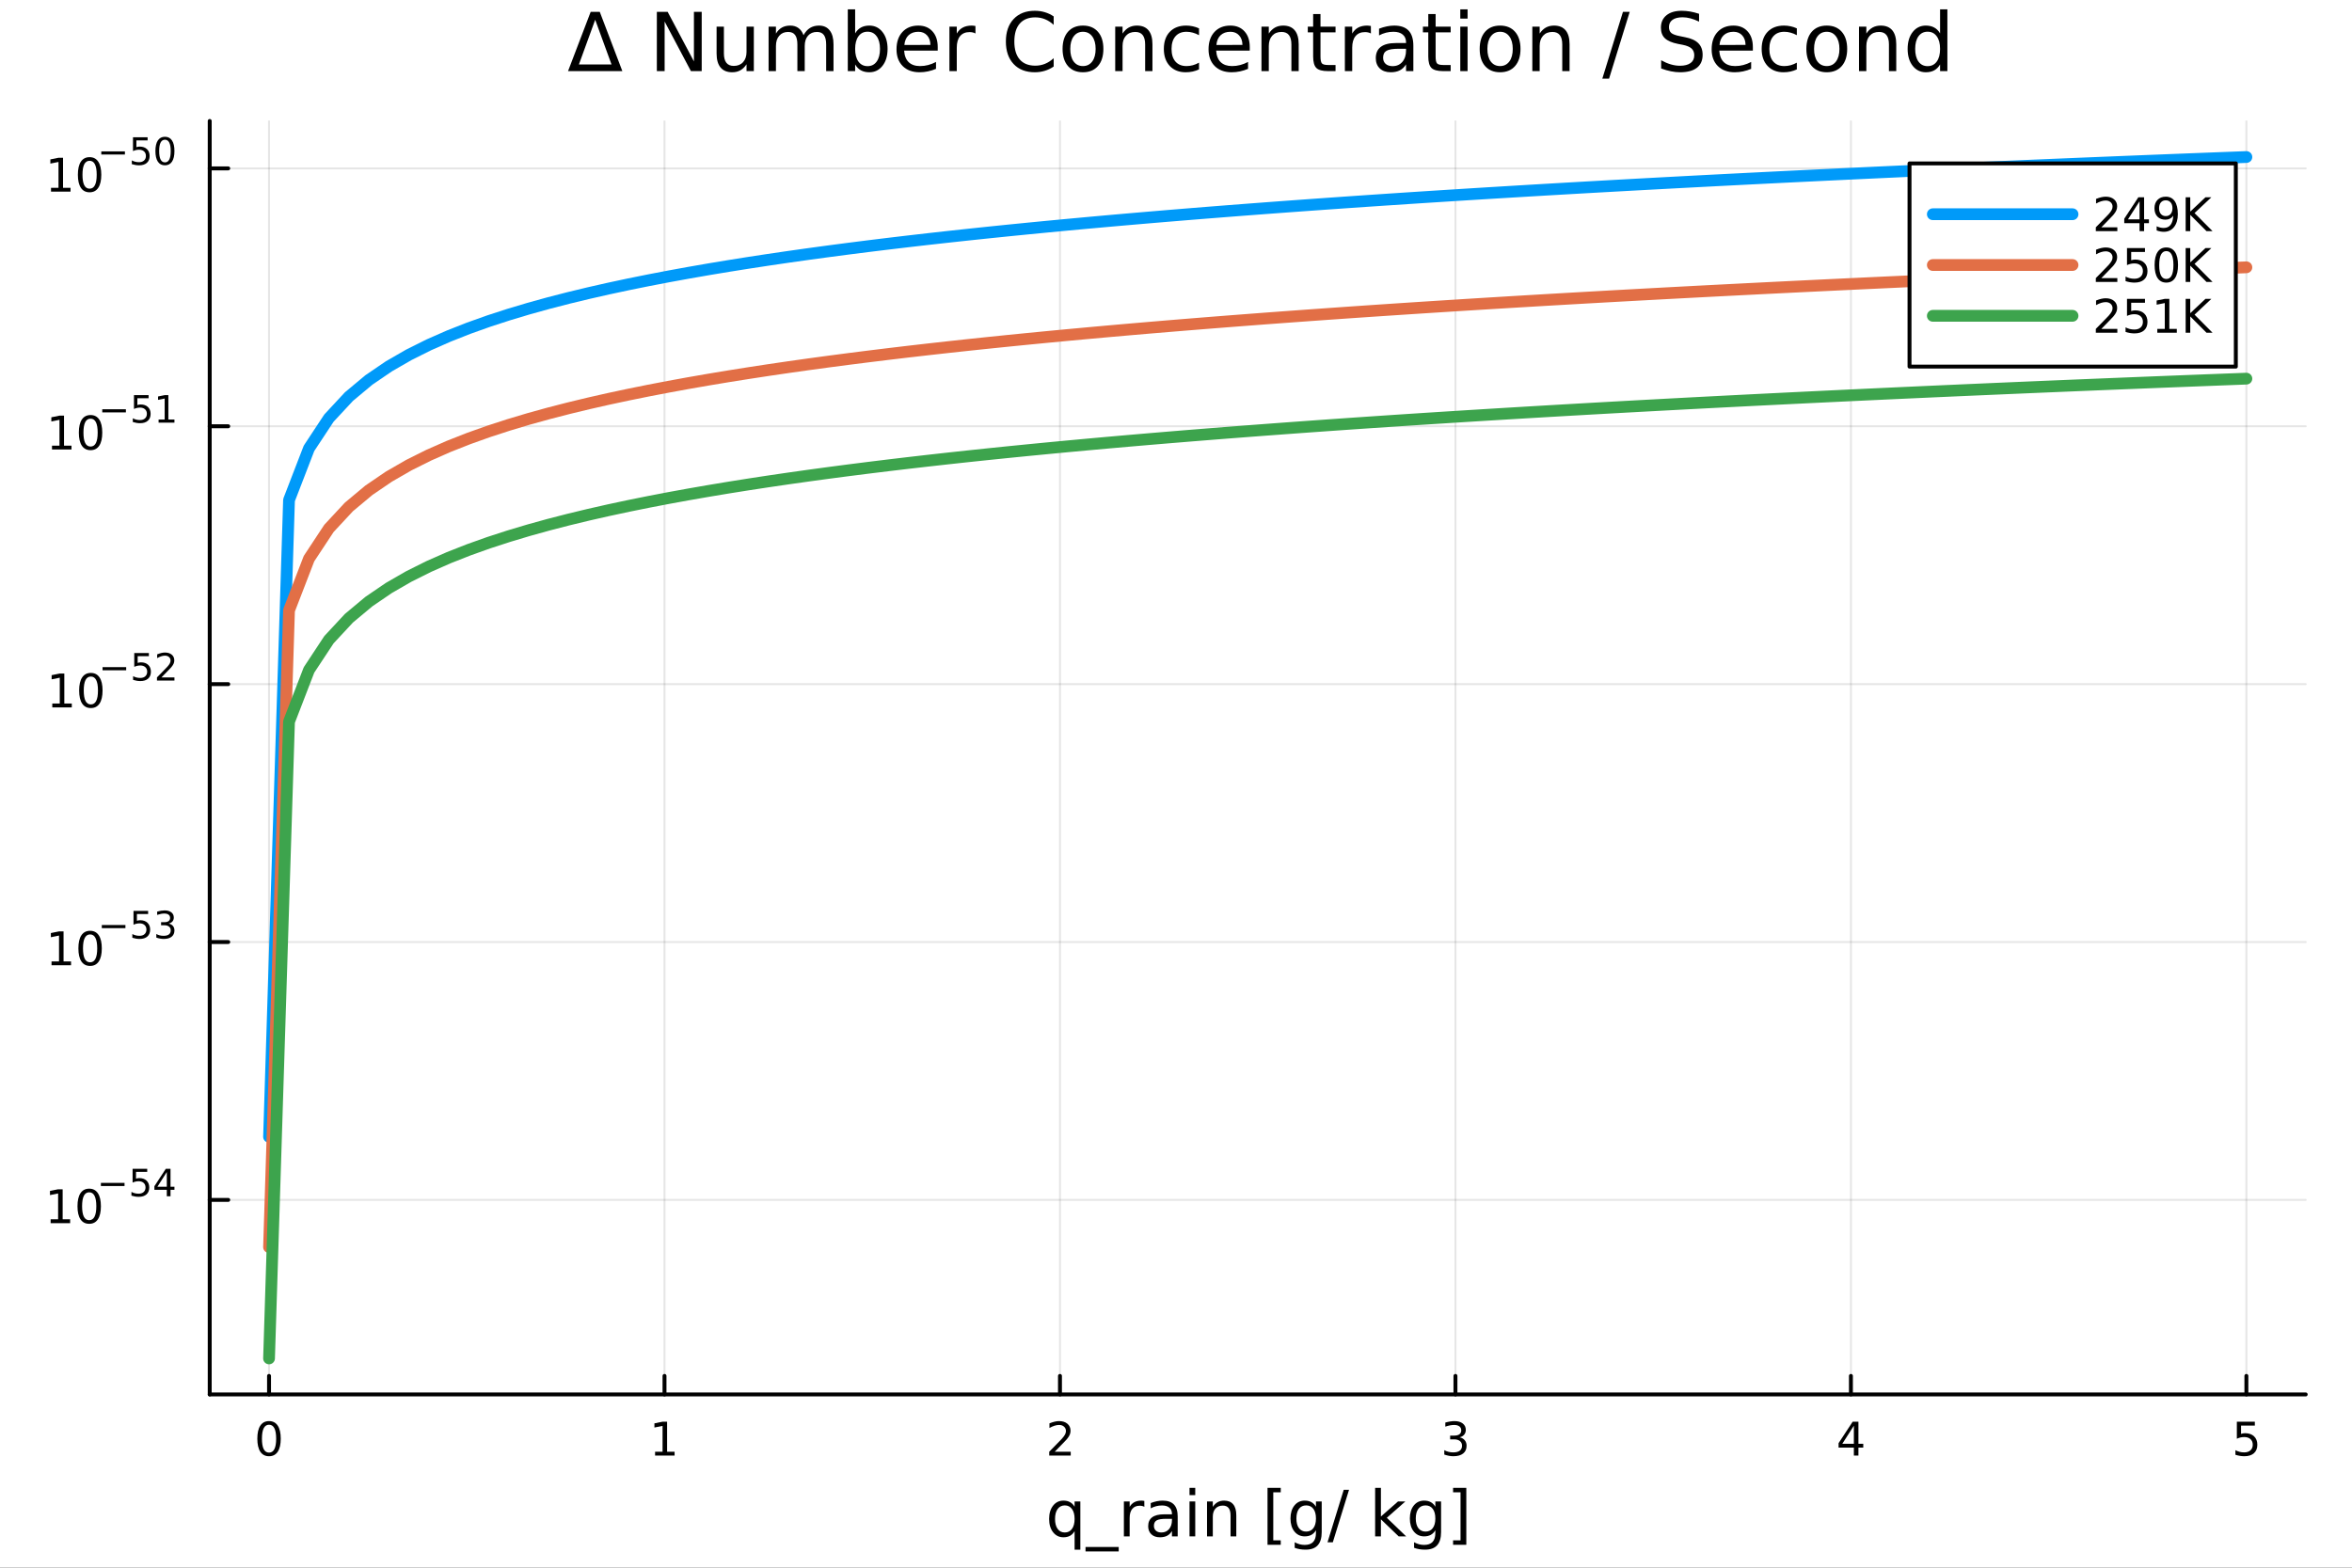 <?xml version="1.0" encoding="utf-8"?>
<svg xmlns="http://www.w3.org/2000/svg" xmlns:xlink="http://www.w3.org/1999/xlink" width="600" height="400" viewBox="0 0 2400 1600">
<rect x="0" y="0" width="2400" height="1600" fill="#333333" stroke="none"/>
<defs>
  <clipPath id="clip600">
    <rect x="0" y="0" width="2400" height="1600"/>
  </clipPath>
</defs>
<path clip-path="url(#clip600)" d="M0 1600 L2400 1600 L2400 0 L0 0  Z" fill="#ffffff" fill-rule="evenodd" fill-opacity="1"/>
<defs>
  <clipPath id="clip601">
    <rect x="480" y="0" width="1681" height="1600"/>
  </clipPath>
</defs>
<path clip-path="url(#clip600)" d="M214.002 1423.18 L2352.76 1423.18 L2352.76 123.472 L214.002 123.472  Z" fill="#ffffff" fill-rule="evenodd" fill-opacity="1"/>
<defs>
  <clipPath id="clip602">
    <rect x="214" y="123" width="2140" height="1301"/>
  </clipPath>
</defs>
<polyline clip-path="url(#clip602)" style="stroke:#000000; stroke-linecap:round; stroke-linejoin:round; stroke-width:2; stroke-opacity:0.1; fill:none" points="274.529,1423.18 274.529,123.472 "/>
<polyline clip-path="url(#clip602)" style="stroke:#000000; stroke-linecap:round; stroke-linejoin:round; stroke-width:2; stroke-opacity:0.1; fill:none" points="678.068,1423.18 678.068,123.472 "/>
<polyline clip-path="url(#clip602)" style="stroke:#000000; stroke-linecap:round; stroke-linejoin:round; stroke-width:2; stroke-opacity:0.1; fill:none" points="1081.61,1423.18 1081.61,123.472 "/>
<polyline clip-path="url(#clip602)" style="stroke:#000000; stroke-linecap:round; stroke-linejoin:round; stroke-width:2; stroke-opacity:0.1; fill:none" points="1485.15,1423.18 1485.15,123.472 "/>
<polyline clip-path="url(#clip602)" style="stroke:#000000; stroke-linecap:round; stroke-linejoin:round; stroke-width:2; stroke-opacity:0.1; fill:none" points="1888.69,1423.18 1888.69,123.472 "/>
<polyline clip-path="url(#clip602)" style="stroke:#000000; stroke-linecap:round; stroke-linejoin:round; stroke-width:2; stroke-opacity:0.1; fill:none" points="2292.23,1423.18 2292.23,123.472 "/>
<polyline clip-path="url(#clip600)" style="stroke:#000000; stroke-linecap:round; stroke-linejoin:round; stroke-width:4; stroke-opacity:1; fill:none" points="214.002,1423.18 2352.76,1423.18 "/>
<polyline clip-path="url(#clip600)" style="stroke:#000000; stroke-linecap:round; stroke-linejoin:round; stroke-width:4; stroke-opacity:1; fill:none" points="274.529,1423.18 274.529,1404.28 "/>
<polyline clip-path="url(#clip600)" style="stroke:#000000; stroke-linecap:round; stroke-linejoin:round; stroke-width:4; stroke-opacity:1; fill:none" points="678.068,1423.18 678.068,1404.28 "/>
<polyline clip-path="url(#clip600)" style="stroke:#000000; stroke-linecap:round; stroke-linejoin:round; stroke-width:4; stroke-opacity:1; fill:none" points="1081.61,1423.18 1081.61,1404.28 "/>
<polyline clip-path="url(#clip600)" style="stroke:#000000; stroke-linecap:round; stroke-linejoin:round; stroke-width:4; stroke-opacity:1; fill:none" points="1485.15,1423.18 1485.15,1404.28 "/>
<polyline clip-path="url(#clip600)" style="stroke:#000000; stroke-linecap:round; stroke-linejoin:round; stroke-width:4; stroke-opacity:1; fill:none" points="1888.69,1423.18 1888.69,1404.28 "/>
<polyline clip-path="url(#clip600)" style="stroke:#000000; stroke-linecap:round; stroke-linejoin:round; stroke-width:4; stroke-opacity:1; fill:none" points="2292.23,1423.18 2292.23,1404.28 "/>
<path clip-path="url(#clip600)" d="M274.529 1454.1 Q270.918 1454.1 269.089 1457.66 Q267.284 1461.2 267.284 1468.33 Q267.284 1475.44 269.089 1479.01 Q270.918 1482.55 274.529 1482.55 Q278.163 1482.55 279.969 1479.01 Q281.798 1475.44 281.798 1468.33 Q281.798 1461.2 279.969 1457.66 Q278.163 1454.1 274.529 1454.1 M274.529 1450.39 Q280.339 1450.39 283.395 1455 Q286.474 1459.58 286.474 1468.33 Q286.474 1477.06 283.395 1481.67 Q280.339 1486.25 274.529 1486.25 Q268.719 1486.25 265.64 1481.67 Q262.585 1477.06 262.585 1468.33 Q262.585 1459.58 265.64 1455 Q268.719 1450.39 274.529 1450.39 Z" fill="#000000" fill-rule="nonzero" fill-opacity="1" /><path clip-path="url(#clip600)" d="M668.45 1481.64 L676.089 1481.64 L676.089 1455.28 L667.779 1456.95 L667.779 1452.69 L676.043 1451.02 L680.719 1451.02 L680.719 1481.64 L688.358 1481.64 L688.358 1485.58 L668.45 1485.58 L668.45 1481.64 Z" fill="#000000" fill-rule="nonzero" fill-opacity="1" /><path clip-path="url(#clip600)" d="M1076.26 1481.64 L1092.58 1481.64 L1092.58 1485.58 L1070.64 1485.58 L1070.64 1481.64 Q1073.3 1478.89 1077.88 1474.26 Q1082.49 1469.61 1083.67 1468.27 Q1085.91 1465.74 1086.79 1464.01 Q1087.7 1462.25 1087.7 1460.56 Q1087.7 1457.8 1085.75 1456.07 Q1083.83 1454.33 1080.73 1454.33 Q1078.53 1454.33 1076.08 1455.09 Q1073.64 1455.86 1070.87 1457.41 L1070.87 1452.69 Q1073.69 1451.55 1076.14 1450.97 Q1078.6 1450.39 1080.64 1450.39 Q1086.01 1450.39 1089.2 1453.08 Q1092.39 1455.77 1092.39 1460.26 Q1092.39 1462.39 1091.58 1464.31 Q1090.8 1466.2 1088.69 1468.8 Q1088.11 1469.47 1085.01 1472.69 Q1081.91 1475.88 1076.26 1481.64 Z" fill="#000000" fill-rule="nonzero" fill-opacity="1" /><path clip-path="url(#clip600)" d="M1489.39 1466.95 Q1492.75 1467.66 1494.63 1469.93 Q1496.52 1472.2 1496.52 1475.53 Q1496.52 1480.65 1493.01 1483.45 Q1489.49 1486.25 1483.01 1486.25 Q1480.83 1486.25 1478.51 1485.81 Q1476.22 1485.39 1473.77 1484.54 L1473.77 1480.02 Q1475.71 1481.16 1478.03 1481.74 Q1480.34 1482.32 1482.87 1482.32 Q1487.26 1482.32 1489.56 1480.58 Q1491.87 1478.84 1491.87 1475.53 Q1491.87 1472.48 1489.72 1470.77 Q1487.59 1469.03 1483.77 1469.03 L1479.74 1469.03 L1479.74 1465.19 L1483.95 1465.19 Q1487.4 1465.19 1489.23 1463.82 Q1491.06 1462.43 1491.06 1459.84 Q1491.06 1457.18 1489.16 1455.77 Q1487.29 1454.33 1483.77 1454.33 Q1481.85 1454.33 1479.65 1454.75 Q1477.45 1455.16 1474.81 1456.04 L1474.81 1451.88 Q1477.47 1451.14 1479.79 1450.77 Q1482.13 1450.39 1484.19 1450.39 Q1489.51 1450.39 1492.61 1452.83 Q1495.71 1455.23 1495.71 1459.35 Q1495.71 1462.22 1494.07 1464.21 Q1492.43 1466.18 1489.39 1466.95 Z" fill="#000000" fill-rule="nonzero" fill-opacity="1" /><path clip-path="url(#clip600)" d="M1891.7 1455.09 L1879.89 1473.54 L1891.7 1473.54 L1891.7 1455.09 M1890.47 1451.02 L1896.35 1451.02 L1896.35 1473.54 L1901.28 1473.54 L1901.28 1477.43 L1896.35 1477.43 L1896.35 1485.58 L1891.7 1485.58 L1891.7 1477.43 L1876.09 1477.43 L1876.09 1472.92 L1890.47 1451.02 Z" fill="#000000" fill-rule="nonzero" fill-opacity="1" /><path clip-path="url(#clip600)" d="M2282.5 1451.02 L2300.86 1451.02 L2300.86 1454.96 L2286.79 1454.96 L2286.79 1463.43 Q2287.8 1463.08 2288.82 1462.92 Q2289.84 1462.73 2290.86 1462.73 Q2296.65 1462.73 2300.03 1465.9 Q2303.41 1469.08 2303.41 1474.49 Q2303.41 1480.07 2299.93 1483.17 Q2296.46 1486.25 2290.14 1486.25 Q2287.97 1486.25 2285.7 1485.88 Q2283.45 1485.51 2281.04 1484.77 L2281.04 1480.07 Q2283.13 1481.2 2285.35 1481.76 Q2287.57 1482.32 2290.05 1482.32 Q2294.05 1482.32 2296.39 1480.21 Q2298.73 1478.1 2298.73 1474.49 Q2298.73 1470.88 2296.39 1468.77 Q2294.05 1466.67 2290.05 1466.67 Q2288.17 1466.67 2286.3 1467.08 Q2284.45 1467.5 2282.5 1468.38 L2282.5 1451.02 Z" fill="#000000" fill-rule="nonzero" fill-opacity="1" /><path clip-path="url(#clip600)" d="M1076.57 1550.25 Q1076.57 1556.71 1079.22 1560.4 Q1081.89 1564.07 1086.54 1564.07 Q1091.18 1564.07 1093.86 1560.4 Q1096.53 1556.71 1096.53 1550.25 Q1096.53 1543.79 1093.86 1540.13 Q1091.18 1536.44 1086.54 1536.44 Q1081.89 1536.44 1079.22 1540.13 Q1076.57 1543.79 1076.57 1550.25 M1096.53 1562.7 Q1094.68 1565.88 1091.85 1567.44 Q1089.05 1568.97 1085.1 1568.97 Q1078.64 1568.97 1074.57 1563.81 Q1070.53 1558.65 1070.53 1550.25 Q1070.53 1541.85 1074.57 1536.69 Q1078.64 1531.54 1085.1 1531.54 Q1089.05 1531.54 1091.85 1533.1 Q1094.68 1534.62 1096.53 1537.81 L1096.53 1532.4 L1102.39 1532.4 L1102.39 1581.6 L1096.53 1581.6 L1096.53 1562.7 Z" fill="#000000" fill-rule="nonzero" fill-opacity="1" /><path clip-path="url(#clip600)" d="M1141.54 1578.87 L1141.54 1583.42 L1107.67 1583.42 L1107.67 1578.87 L1141.54 1578.87 Z" fill="#000000" fill-rule="nonzero" fill-opacity="1" /><path clip-path="url(#clip600)" d="M1167.7 1537.87 Q1166.71 1537.3 1165.53 1537.04 Q1164.39 1536.76 1162.99 1536.76 Q1158.02 1536.76 1155.35 1540 Q1152.71 1543.22 1152.71 1549.27 L1152.71 1568.04 L1146.82 1568.04 L1146.82 1532.4 L1152.71 1532.4 L1152.71 1537.93 Q1154.55 1534.69 1157.51 1533.13 Q1160.47 1531.54 1164.71 1531.54 Q1165.31 1531.54 1166.04 1531.63 Q1166.78 1531.7 1167.67 1531.85 L1167.7 1537.87 Z" fill="#000000" fill-rule="nonzero" fill-opacity="1" /><path clip-path="url(#clip600)" d="M1190.04 1550.12 Q1182.94 1550.12 1180.21 1551.75 Q1177.47 1553.37 1177.47 1557.29 Q1177.47 1560.4 1179.51 1562.25 Q1181.58 1564.07 1185.11 1564.07 Q1189.98 1564.07 1192.91 1560.63 Q1195.87 1557.16 1195.87 1551.43 L1195.87 1550.12 L1190.04 1550.12 M1201.72 1547.71 L1201.72 1568.04 L1195.87 1568.04 L1195.87 1562.63 Q1193.86 1565.88 1190.87 1567.44 Q1187.88 1568.97 1183.55 1568.97 Q1178.07 1568.97 1174.83 1565.91 Q1171.61 1562.82 1171.61 1557.67 Q1171.61 1551.65 1175.62 1548.6 Q1179.67 1545.54 1187.65 1545.54 L1195.87 1545.54 L1195.87 1544.97 Q1195.87 1540.93 1193.19 1538.73 Q1190.55 1536.5 1185.75 1536.5 Q1182.69 1536.5 1179.79 1537.23 Q1176.9 1537.97 1174.22 1539.43 L1174.22 1534.02 Q1177.44 1532.78 1180.46 1532.17 Q1183.49 1531.54 1186.35 1531.54 Q1194.08 1531.54 1197.9 1535.55 Q1201.72 1539.56 1201.72 1547.71 Z" fill="#000000" fill-rule="nonzero" fill-opacity="1" /><path clip-path="url(#clip600)" d="M1213.79 1532.4 L1219.64 1532.4 L1219.64 1568.04 L1213.79 1568.04 L1213.79 1532.4 M1213.79 1518.52 L1219.64 1518.52 L1219.64 1525.93 L1213.79 1525.93 L1213.79 1518.52 Z" fill="#000000" fill-rule="nonzero" fill-opacity="1" /><path clip-path="url(#clip600)" d="M1261.53 1546.53 L1261.53 1568.04 L1255.67 1568.04 L1255.67 1546.72 Q1255.67 1541.66 1253.7 1539.14 Q1251.73 1536.63 1247.78 1536.63 Q1243.04 1536.63 1240.3 1539.65 Q1237.56 1542.68 1237.56 1547.9 L1237.56 1568.04 L1231.67 1568.04 L1231.67 1532.4 L1237.56 1532.4 L1237.56 1537.93 Q1239.66 1534.72 1242.5 1533.13 Q1245.36 1531.54 1249.08 1531.54 Q1255.23 1531.54 1258.38 1535.36 Q1261.53 1539.14 1261.53 1546.53 Z" fill="#000000" fill-rule="nonzero" fill-opacity="1" /><path clip-path="url(#clip600)" d="M1293.39 1518.52 L1306.88 1518.52 L1306.88 1523.07 L1299.25 1523.07 L1299.25 1572.09 L1306.88 1572.09 L1306.88 1576.64 L1293.39 1576.64 L1293.39 1518.52 Z" fill="#000000" fill-rule="nonzero" fill-opacity="1" /><path clip-path="url(#clip600)" d="M1342.82 1549.81 Q1342.82 1543.44 1340.18 1539.94 Q1337.57 1536.44 1332.82 1536.44 Q1328.11 1536.44 1325.47 1539.94 Q1322.86 1543.44 1322.86 1549.81 Q1322.86 1556.14 1325.47 1559.64 Q1328.11 1563.14 1332.82 1563.14 Q1337.57 1563.14 1340.18 1559.64 Q1342.82 1556.14 1342.82 1549.81 M1348.68 1563.62 Q1348.68 1572.72 1344.63 1577.15 Q1340.59 1581.6 1332.25 1581.6 Q1329.16 1581.6 1326.43 1581.13 Q1323.69 1580.68 1321.11 1579.72 L1321.11 1574.03 Q1323.69 1575.43 1326.2 1576.1 Q1328.72 1576.76 1331.33 1576.76 Q1337.09 1576.76 1339.95 1573.74 Q1342.82 1570.75 1342.82 1564.67 L1342.82 1561.77 Q1341 1564.92 1338.17 1566.48 Q1335.34 1568.04 1331.39 1568.04 Q1324.84 1568.04 1320.83 1563.05 Q1316.82 1558.05 1316.82 1549.81 Q1316.82 1541.53 1320.83 1536.53 Q1324.84 1531.54 1331.39 1531.54 Q1335.34 1531.54 1338.17 1533.1 Q1341 1534.66 1342.82 1537.81 L1342.82 1532.4 L1348.68 1532.4 L1348.68 1563.62 Z" fill="#000000" fill-rule="nonzero" fill-opacity="1" /><path clip-path="url(#clip600)" d="M1371.15 1520.52 L1376.56 1520.52 L1360.01 1574.09 L1354.6 1574.09 L1371.15 1520.52 Z" fill="#000000" fill-rule="nonzero" fill-opacity="1" /><path clip-path="url(#clip600)" d="M1403.2 1518.52 L1409.09 1518.52 L1409.09 1547.77 L1426.56 1532.4 L1434.04 1532.4 L1415.13 1549.07 L1434.84 1568.04 L1427.2 1568.04 L1409.09 1550.63 L1409.09 1568.04 L1403.2 1568.04 L1403.2 1518.52 Z" fill="#000000" fill-rule="nonzero" fill-opacity="1" /><path clip-path="url(#clip600)" d="M1464.63 1549.81 Q1464.63 1543.44 1461.98 1539.94 Q1459.38 1536.44 1454.63 1536.44 Q1449.92 1536.44 1447.28 1539.94 Q1444.67 1543.44 1444.67 1549.81 Q1444.67 1556.14 1447.28 1559.64 Q1449.92 1563.14 1454.63 1563.14 Q1459.38 1563.14 1461.98 1559.64 Q1464.63 1556.14 1464.63 1549.81 M1470.48 1563.62 Q1470.48 1572.72 1466.44 1577.15 Q1462.4 1581.6 1454.06 1581.6 Q1450.97 1581.6 1448.24 1581.13 Q1445.5 1580.68 1442.92 1579.72 L1442.92 1574.03 Q1445.5 1575.43 1448.01 1576.1 Q1450.53 1576.76 1453.14 1576.76 Q1458.9 1576.76 1461.76 1573.74 Q1464.63 1570.75 1464.63 1564.67 L1464.63 1561.77 Q1462.81 1564.92 1459.98 1566.48 Q1457.15 1568.04 1453.2 1568.04 Q1446.64 1568.04 1442.63 1563.05 Q1438.62 1558.05 1438.62 1549.81 Q1438.62 1541.53 1442.63 1536.53 Q1446.64 1531.54 1453.2 1531.54 Q1457.15 1531.54 1459.98 1533.1 Q1462.81 1534.66 1464.63 1537.81 L1464.63 1532.4 L1470.48 1532.4 L1470.48 1563.62 Z" fill="#000000" fill-rule="nonzero" fill-opacity="1" /><path clip-path="url(#clip600)" d="M1496.23 1518.52 L1496.23 1576.64 L1482.74 1576.64 L1482.74 1572.09 L1490.34 1572.09 L1490.34 1523.07 L1482.74 1523.07 L1482.74 1518.52 L1496.23 1518.52 Z" fill="#000000" fill-rule="nonzero" fill-opacity="1" /><polyline clip-path="url(#clip602)" style="stroke:#000000; stroke-linecap:round; stroke-linejoin:round; stroke-width:2; stroke-opacity:0.1; fill:none" points="214.002,1224.63 2352.76,1224.63 "/>
<polyline clip-path="url(#clip602)" style="stroke:#000000; stroke-linecap:round; stroke-linejoin:round; stroke-width:2; stroke-opacity:0.1; fill:none" points="214.002,961.437 2352.76,961.437 "/>
<polyline clip-path="url(#clip602)" style="stroke:#000000; stroke-linecap:round; stroke-linejoin:round; stroke-width:2; stroke-opacity:0.1; fill:none" points="214.002,698.244 2352.76,698.244 "/>
<polyline clip-path="url(#clip602)" style="stroke:#000000; stroke-linecap:round; stroke-linejoin:round; stroke-width:2; stroke-opacity:0.1; fill:none" points="214.002,435.052 2352.76,435.052 "/>
<polyline clip-path="url(#clip602)" style="stroke:#000000; stroke-linecap:round; stroke-linejoin:round; stroke-width:2; stroke-opacity:0.1; fill:none" points="214.002,171.86 2352.76,171.86 "/>
<polyline clip-path="url(#clip600)" style="stroke:#000000; stroke-linecap:round; stroke-linejoin:round; stroke-width:4; stroke-opacity:1; fill:none" points="214.002,1423.18 214.002,123.472 "/>
<polyline clip-path="url(#clip600)" style="stroke:#000000; stroke-linecap:round; stroke-linejoin:round; stroke-width:4; stroke-opacity:1; fill:none" points="214.002,1224.63 232.9,1224.63 "/>
<polyline clip-path="url(#clip600)" style="stroke:#000000; stroke-linecap:round; stroke-linejoin:round; stroke-width:4; stroke-opacity:1; fill:none" points="214.002,961.437 232.9,961.437 "/>
<polyline clip-path="url(#clip600)" style="stroke:#000000; stroke-linecap:round; stroke-linejoin:round; stroke-width:4; stroke-opacity:1; fill:none" points="214.002,698.244 232.9,698.244 "/>
<polyline clip-path="url(#clip600)" style="stroke:#000000; stroke-linecap:round; stroke-linejoin:round; stroke-width:4; stroke-opacity:1; fill:none" points="214.002,435.052 232.9,435.052 "/>
<polyline clip-path="url(#clip600)" style="stroke:#000000; stroke-linecap:round; stroke-linejoin:round; stroke-width:4; stroke-opacity:1; fill:none" points="214.002,171.86 232.9,171.86 "/>
<path clip-path="url(#clip600)" d="M51.663 1244.42 L59.302 1244.42 L59.302 1218.06 L50.992 1219.72 L50.992 1215.46 L59.256 1213.8 L63.932 1213.8 L63.932 1244.42 L71.571 1244.42 L71.571 1248.36 L51.663 1248.36 L51.663 1244.42 Z" fill="#000000" fill-rule="nonzero" fill-opacity="1" /><path clip-path="url(#clip600)" d="M91.015 1216.88 Q87.404 1216.88 85.575 1220.44 Q83.77 1223.98 83.77 1231.11 Q83.77 1238.22 85.575 1241.78 Q87.404 1245.32 91.015 1245.32 Q94.649 1245.32 96.455 1241.78 Q98.284 1238.22 98.284 1231.11 Q98.284 1223.98 96.455 1220.44 Q94.649 1216.88 91.015 1216.88 M91.015 1213.17 Q96.825 1213.17 99.881 1217.78 Q102.959 1222.36 102.959 1231.11 Q102.959 1239.84 99.881 1244.44 Q96.825 1249.03 91.015 1249.03 Q85.205 1249.03 82.126 1244.44 Q79.071 1239.84 79.071 1231.11 Q79.071 1222.36 82.126 1217.78 Q85.205 1213.17 91.015 1213.17 Z" fill="#000000" fill-rule="nonzero" fill-opacity="1" /><path clip-path="url(#clip600)" d="M102.959 1207.27 L127.071 1207.27 L127.071 1210.47 L102.959 1210.47 L102.959 1207.27 Z" fill="#000000" fill-rule="nonzero" fill-opacity="1" /><path clip-path="url(#clip600)" d="M135.309 1192.87 L150.223 1192.87 L150.223 1196.06 L138.788 1196.06 L138.788 1202.95 Q139.616 1202.66 140.443 1202.53 Q141.271 1202.38 142.098 1202.38 Q146.8 1202.38 149.546 1204.96 Q152.292 1207.54 152.292 1211.94 Q152.292 1216.47 149.471 1218.99 Q146.65 1221.49 141.515 1221.49 Q139.747 1221.49 137.904 1221.19 Q136.08 1220.89 134.124 1220.29 L134.124 1216.47 Q135.817 1217.39 137.622 1217.84 Q139.428 1218.29 141.44 1218.29 Q144.694 1218.29 146.593 1216.58 Q148.493 1214.87 148.493 1211.94 Q148.493 1209 146.593 1207.29 Q144.694 1205.58 141.44 1205.58 Q139.917 1205.58 138.393 1205.92 Q136.889 1206.26 135.309 1206.97 L135.309 1192.87 Z" fill="#000000" fill-rule="nonzero" fill-opacity="1" /><path clip-path="url(#clip600)" d="M170.216 1196.18 L160.624 1211.17 L170.216 1211.17 L170.216 1196.18 M169.219 1192.87 L173.996 1192.87 L173.996 1211.17 L178.002 1211.17 L178.002 1214.33 L173.996 1214.33 L173.996 1220.95 L170.216 1220.95 L170.216 1214.33 L157.54 1214.33 L157.54 1210.66 L169.219 1192.87 Z" fill="#000000" fill-rule="nonzero" fill-opacity="1" /><path clip-path="url(#clip600)" d="M52.585 981.229 L60.224 981.229 L60.224 954.863 L51.914 956.53 L51.914 952.271 L60.178 950.604 L64.853 950.604 L64.853 981.229 L72.492 981.229 L72.492 985.164 L52.585 985.164 L52.585 981.229 Z" fill="#000000" fill-rule="nonzero" fill-opacity="1" /><path clip-path="url(#clip600)" d="M91.937 953.683 Q88.326 953.683 86.497 957.248 Q84.691 960.789 84.691 967.919 Q84.691 975.025 86.497 978.59 Q88.326 982.132 91.937 982.132 Q95.571 982.132 97.376 978.59 Q99.205 975.025 99.205 967.919 Q99.205 960.789 97.376 957.248 Q95.571 953.683 91.937 953.683 M91.937 949.979 Q97.747 949.979 100.802 954.586 Q103.881 959.169 103.881 967.919 Q103.881 976.646 100.802 981.252 Q97.747 985.836 91.937 985.836 Q86.126 985.836 83.048 981.252 Q79.992 976.646 79.992 967.919 Q79.992 959.169 83.048 954.586 Q86.126 949.979 91.937 949.979 Z" fill="#000000" fill-rule="nonzero" fill-opacity="1" /><path clip-path="url(#clip600)" d="M103.881 944.081 L127.993 944.081 L127.993 947.278 L103.881 947.278 L103.881 944.081 Z" fill="#000000" fill-rule="nonzero" fill-opacity="1" /><path clip-path="url(#clip600)" d="M136.23 929.674 L151.145 929.674 L151.145 932.871 L139.71 932.871 L139.71 939.755 Q140.537 939.473 141.365 939.341 Q142.192 939.191 143.02 939.191 Q147.722 939.191 150.468 941.767 Q153.214 944.344 153.214 948.745 Q153.214 953.278 150.393 955.798 Q147.571 958.299 142.437 958.299 Q140.669 958.299 138.826 957.998 Q137.002 957.697 135.045 957.096 L135.045 953.278 Q136.738 954.199 138.544 954.651 Q140.349 955.102 142.362 955.102 Q145.615 955.102 147.515 953.39 Q149.415 951.679 149.415 948.745 Q149.415 945.811 147.515 944.099 Q145.615 942.388 142.362 942.388 Q140.838 942.388 139.315 942.726 Q137.81 943.065 136.23 943.78 L136.23 929.674 Z" fill="#000000" fill-rule="nonzero" fill-opacity="1" /><path clip-path="url(#clip600)" d="M172.21 942.614 Q174.937 943.197 176.46 945.04 Q178.002 946.883 178.002 949.591 Q178.002 953.748 175.144 956.023 Q172.285 958.299 167.019 958.299 Q165.251 958.299 163.37 957.942 Q161.508 957.603 159.514 956.907 L159.514 953.24 Q161.094 954.162 162.975 954.632 Q164.856 955.102 166.906 955.102 Q170.479 955.102 172.341 953.691 Q174.222 952.281 174.222 949.591 Q174.222 947.109 172.473 945.717 Q170.743 944.306 167.639 944.306 L164.367 944.306 L164.367 941.184 L167.79 941.184 Q170.592 941.184 172.078 940.075 Q173.564 938.946 173.564 936.84 Q173.564 934.677 172.022 933.529 Q170.498 932.363 167.639 932.363 Q166.078 932.363 164.292 932.702 Q162.505 933.04 160.361 933.755 L160.361 930.37 Q162.524 929.768 164.404 929.467 Q166.304 929.166 167.978 929.166 Q172.304 929.166 174.824 931.141 Q177.344 933.097 177.344 936.445 Q177.344 938.777 176.009 940.394 Q174.673 941.993 172.21 942.614 Z" fill="#000000" fill-rule="nonzero" fill-opacity="1" /><path clip-path="url(#clip600)" d="M53.356 718.037 L60.995 718.037 L60.995 691.671 L52.685 693.338 L52.685 689.079 L60.949 687.412 L65.625 687.412 L65.625 718.037 L73.263 718.037 L73.263 721.972 L53.356 721.972 L53.356 718.037 Z" fill="#000000" fill-rule="nonzero" fill-opacity="1" /><path clip-path="url(#clip600)" d="M92.708 690.491 Q89.097 690.491 87.268 694.055 Q85.462 697.597 85.462 704.727 Q85.462 711.833 87.268 715.398 Q89.097 718.939 92.708 718.939 Q96.342 718.939 98.147 715.398 Q99.976 711.833 99.976 704.727 Q99.976 697.597 98.147 694.055 Q96.342 690.491 92.708 690.491 M92.708 686.787 Q98.518 686.787 101.573 691.393 Q104.652 695.977 104.652 704.727 Q104.652 713.453 101.573 718.06 Q98.518 722.643 92.708 722.643 Q86.898 722.643 83.819 718.06 Q80.763 713.453 80.763 704.727 Q80.763 695.977 83.819 691.393 Q86.898 686.787 92.708 686.787 Z" fill="#000000" fill-rule="nonzero" fill-opacity="1" /><path clip-path="url(#clip600)" d="M104.652 680.888 L128.764 680.888 L128.764 684.086 L104.652 684.086 L104.652 680.888 Z" fill="#000000" fill-rule="nonzero" fill-opacity="1" /><path clip-path="url(#clip600)" d="M137.002 666.481 L151.916 666.481 L151.916 669.679 L140.481 669.679 L140.481 676.562 Q141.308 676.28 142.136 676.149 Q142.964 675.998 143.791 675.998 Q148.493 675.998 151.239 678.575 Q153.985 681.152 153.985 685.553 Q153.985 690.085 151.164 692.605 Q148.343 695.107 143.208 695.107 Q141.44 695.107 139.597 694.806 Q137.773 694.505 135.817 693.903 L135.817 690.085 Q137.509 691.007 139.315 691.458 Q141.12 691.91 143.133 691.91 Q146.387 691.91 148.286 690.198 Q150.186 688.487 150.186 685.553 Q150.186 682.619 148.286 680.907 Q146.387 679.196 143.133 679.196 Q141.609 679.196 140.086 679.534 Q138.581 679.873 137.002 680.587 L137.002 666.481 Z" fill="#000000" fill-rule="nonzero" fill-opacity="1" /><path clip-path="url(#clip600)" d="M164.743 691.364 L178.002 691.364 L178.002 694.561 L160.173 694.561 L160.173 691.364 Q162.336 689.126 166.06 685.364 Q169.802 681.584 170.761 680.493 Q172.586 678.443 173.3 677.033 Q174.034 675.603 174.034 674.23 Q174.034 671.992 172.454 670.582 Q170.893 669.171 168.373 669.171 Q166.586 669.171 164.593 669.792 Q162.618 670.412 160.361 671.672 L160.361 667.836 Q162.655 666.914 164.649 666.444 Q166.643 665.974 168.298 665.974 Q172.661 665.974 175.257 668.155 Q177.852 670.337 177.852 673.986 Q177.852 675.716 177.194 677.277 Q176.554 678.819 174.843 680.926 Q174.373 681.471 171.852 684.086 Q169.332 686.681 164.743 691.364 Z" fill="#000000" fill-rule="nonzero" fill-opacity="1" /><path clip-path="url(#clip600)" d="M53.055 454.844 L60.694 454.844 L60.694 428.479 L52.384 430.145 L52.384 425.886 L60.648 424.22 L65.324 424.22 L65.324 454.844 L72.963 454.844 L72.963 458.78 L53.055 458.78 L53.055 454.844 Z" fill="#000000" fill-rule="nonzero" fill-opacity="1" /><path clip-path="url(#clip600)" d="M92.407 427.298 Q88.796 427.298 86.967 430.863 Q85.162 434.405 85.162 441.534 Q85.162 448.641 86.967 452.206 Q88.796 455.747 92.407 455.747 Q96.041 455.747 97.847 452.206 Q99.675 448.641 99.675 441.534 Q99.675 434.405 97.847 430.863 Q96.041 427.298 92.407 427.298 M92.407 423.595 Q98.217 423.595 101.273 428.201 Q104.351 432.784 104.351 441.534 Q104.351 450.261 101.273 454.868 Q98.217 459.451 92.407 459.451 Q86.597 459.451 83.518 454.868 Q80.463 450.261 80.463 441.534 Q80.463 432.784 83.518 428.201 Q86.597 423.595 92.407 423.595 Z" fill="#000000" fill-rule="nonzero" fill-opacity="1" /><path clip-path="url(#clip600)" d="M104.351 417.696 L128.463 417.696 L128.463 420.893 L104.351 420.893 L104.351 417.696 Z" fill="#000000" fill-rule="nonzero" fill-opacity="1" /><path clip-path="url(#clip600)" d="M136.701 403.289 L151.615 403.289 L151.615 406.486 L140.18 406.486 L140.18 413.37 Q141.008 413.088 141.835 412.956 Q142.663 412.806 143.49 412.806 Q148.192 412.806 150.938 415.383 Q153.684 417.959 153.684 422.36 Q153.684 426.893 150.863 429.413 Q148.042 431.915 142.907 431.915 Q141.139 431.915 139.296 431.614 Q137.472 431.313 135.516 430.711 L135.516 426.893 Q137.208 427.814 139.014 428.266 Q140.819 428.717 142.832 428.717 Q146.086 428.717 147.985 427.006 Q149.885 425.294 149.885 422.36 Q149.885 419.426 147.985 417.715 Q146.086 416.003 142.832 416.003 Q141.308 416.003 139.785 416.342 Q138.28 416.68 136.701 417.395 L136.701 403.289 Z" fill="#000000" fill-rule="nonzero" fill-opacity="1" /><path clip-path="url(#clip600)" d="M161.828 428.172 L168.034 428.172 L168.034 406.75 L161.282 408.104 L161.282 404.643 L167.997 403.289 L171.796 403.289 L171.796 428.172 L178.002 428.172 L178.002 431.369 L161.828 431.369 L161.828 428.172 Z" fill="#000000" fill-rule="nonzero" fill-opacity="1" /><path clip-path="url(#clip600)" d="M52.058 191.652 L59.697 191.652 L59.697 165.286 L51.387 166.953 L51.387 162.694 L59.651 161.027 L64.327 161.027 L64.327 191.652 L71.966 191.652 L71.966 195.587 L52.058 195.587 L52.058 191.652 Z" fill="#000000" fill-rule="nonzero" fill-opacity="1" /><path clip-path="url(#clip600)" d="M91.41 164.106 Q87.799 164.106 85.97 167.671 Q84.165 171.212 84.165 178.342 Q84.165 185.448 85.97 189.013 Q87.799 192.555 91.41 192.555 Q95.044 192.555 96.85 189.013 Q98.678 185.448 98.678 178.342 Q98.678 171.212 96.85 167.671 Q95.044 164.106 91.41 164.106 M91.41 160.402 Q97.22 160.402 100.276 165.009 Q103.354 169.592 103.354 178.342 Q103.354 187.069 100.276 191.675 Q97.22 196.259 91.41 196.259 Q85.6 196.259 82.521 191.675 Q79.466 187.069 79.466 178.342 Q79.466 169.592 82.521 165.009 Q85.6 160.402 91.41 160.402 Z" fill="#000000" fill-rule="nonzero" fill-opacity="1" /><path clip-path="url(#clip600)" d="M103.354 154.504 L127.466 154.504 L127.466 157.701 L103.354 157.701 L103.354 154.504 Z" fill="#000000" fill-rule="nonzero" fill-opacity="1" /><path clip-path="url(#clip600)" d="M135.704 140.097 L150.618 140.097 L150.618 143.294 L139.183 143.294 L139.183 150.178 Q140.011 149.896 140.838 149.764 Q141.666 149.614 142.493 149.614 Q147.195 149.614 149.941 152.19 Q152.687 154.767 152.687 159.168 Q152.687 163.701 149.866 166.221 Q147.045 168.722 141.91 168.722 Q140.142 168.722 138.299 168.421 Q136.475 168.12 134.519 167.519 L134.519 163.701 Q136.212 164.622 138.017 165.074 Q139.823 165.525 141.835 165.525 Q145.089 165.525 146.988 163.813 Q148.888 162.102 148.888 159.168 Q148.888 156.234 146.988 154.522 Q145.089 152.811 141.835 152.811 Q140.312 152.811 138.788 153.149 Q137.284 153.488 135.704 154.203 L135.704 140.097 Z" fill="#000000" fill-rule="nonzero" fill-opacity="1" /><path clip-path="url(#clip600)" d="M168.298 142.598 Q165.364 142.598 163.878 145.495 Q162.411 148.372 162.411 154.165 Q162.411 159.939 163.878 162.835 Q165.364 165.713 168.298 165.713 Q171.25 165.713 172.717 162.835 Q174.203 159.939 174.203 154.165 Q174.203 148.372 172.717 145.495 Q171.25 142.598 168.298 142.598 M168.298 139.589 Q173.018 139.589 175.501 143.332 Q178.002 147.056 178.002 154.165 Q178.002 161.256 175.501 164.998 Q173.018 168.722 168.298 168.722 Q163.577 168.722 161.075 164.998 Q158.593 161.256 158.593 154.165 Q158.593 147.056 161.075 143.332 Q163.577 139.589 168.298 139.589 Z" fill="#000000" fill-rule="nonzero" fill-opacity="1" /><path clip-path="url(#clip600)" d="M607.344 20.157 L590.735 65.77 L623.993 65.77 L607.344 20.157 M579.636 72.576 L602.726 12.096 L612.003 12.096 L635.052 72.576 L579.636 72.576 Z" fill="#000000" fill-rule="nonzero" fill-opacity="1" /><path clip-path="url(#clip600)" d="M670.255 12.096 L681.273 12.096 L708.09 62.692 L708.09 12.096 L716.03 12.096 L716.03 72.576 L705.011 72.576 L678.194 21.98 L678.194 72.576 L670.255 72.576 L670.255 12.096 Z" fill="#000000" fill-rule="nonzero" fill-opacity="1" /><path clip-path="url(#clip600)" d="M731.221 54.671 L731.221 27.206 L738.674 27.206 L738.674 54.387 Q738.674 60.828 741.186 64.069 Q743.697 67.269 748.721 67.269 Q754.756 67.269 758.24 63.421 Q761.764 59.573 761.764 52.929 L761.764 27.206 L769.218 27.206 L769.218 72.576 L761.764 72.576 L761.764 65.608 Q759.05 69.74 755.445 71.766 Q751.88 73.751 747.141 73.751 Q739.322 73.751 735.272 68.89 Q731.221 64.029 731.221 54.671 M749.976 26.112 L749.976 26.112 Z" fill="#000000" fill-rule="nonzero" fill-opacity="1" /><path clip-path="url(#clip600)" d="M819.895 35.915 Q822.69 30.892 826.579 28.502 Q830.468 26.112 835.734 26.112 Q842.823 26.112 846.671 31.095 Q850.52 36.037 850.52 45.192 L850.52 72.576 L843.026 72.576 L843.026 45.435 Q843.026 38.913 840.717 35.753 Q838.408 32.594 833.668 32.594 Q827.875 32.594 824.513 36.442 Q821.151 40.29 821.151 46.934 L821.151 72.576 L813.657 72.576 L813.657 45.435 Q813.657 38.873 811.348 35.753 Q809.039 32.594 804.218 32.594 Q798.506 32.594 795.144 36.482 Q791.782 40.331 791.782 46.934 L791.782 72.576 L784.288 72.576 L784.288 27.206 L791.782 27.206 L791.782 34.254 Q794.334 30.082 797.899 28.097 Q801.463 26.112 806.365 26.112 Q811.307 26.112 814.75 28.624 Q818.234 31.135 819.895 35.915 Z" fill="#000000" fill-rule="nonzero" fill-opacity="1" /><path clip-path="url(#clip600)" d="M897.956 49.931 Q897.956 41.708 894.553 37.05 Q891.191 32.35 885.277 32.35 Q879.362 32.35 875.959 37.05 Q872.597 41.708 872.597 49.931 Q872.597 58.155 875.959 62.854 Q879.362 67.512 885.277 67.512 Q891.191 67.512 894.553 62.854 Q897.956 58.155 897.956 49.931 M872.597 34.092 Q874.947 30.041 878.512 28.097 Q882.117 26.112 887.099 26.112 Q895.363 26.112 900.508 32.675 Q905.693 39.237 905.693 49.931 Q905.693 60.626 900.508 67.188 Q895.363 73.751 887.099 73.751 Q882.117 73.751 878.512 71.806 Q874.947 69.821 872.597 65.77 L872.597 72.576 L865.103 72.576 L865.103 9.544 L872.597 9.544 L872.597 34.092 Z" fill="#000000" fill-rule="nonzero" fill-opacity="1" /><path clip-path="url(#clip600)" d="M956.856 48.028 L956.856 51.673 L922.585 51.673 Q923.071 59.37 927.203 63.421 Q931.376 67.431 938.789 67.431 Q943.083 67.431 947.093 66.378 Q951.144 65.325 955.114 63.218 L955.114 70.267 Q951.104 71.968 946.891 72.86 Q942.678 73.751 938.343 73.751 Q927.487 73.751 921.127 67.431 Q914.808 61.112 914.808 50.337 Q914.808 39.197 920.803 32.675 Q926.839 26.112 937.047 26.112 Q946.202 26.112 951.509 32.026 Q956.856 37.9 956.856 48.028 M949.402 45.84 Q949.321 39.723 945.959 36.077 Q942.637 32.431 937.128 32.431 Q930.89 32.431 927.122 35.956 Q923.396 39.48 922.828 45.88 L949.402 45.84 Z" fill="#000000" fill-rule="nonzero" fill-opacity="1" /><path clip-path="url(#clip600)" d="M995.38 34.173 Q994.124 33.444 992.626 33.12 Q991.167 32.756 989.385 32.756 Q983.065 32.756 979.663 36.888 Q976.3 40.979 976.3 48.676 L976.3 72.576 L968.806 72.576 L968.806 27.206 L976.3 27.206 L976.3 34.254 Q978.65 30.122 982.417 28.138 Q986.185 26.112 991.572 26.112 Q992.342 26.112 993.274 26.234 Q994.205 26.315 995.34 26.517 L995.38 34.173 Z" fill="#000000" fill-rule="nonzero" fill-opacity="1" /><path clip-path="url(#clip600)" d="M1075.18 16.755 L1075.18 25.383 Q1071.05 21.535 1066.35 19.631 Q1061.69 17.727 1056.43 17.727 Q1046.06 17.727 1040.55 24.087 Q1035.04 30.406 1035.04 42.397 Q1035.04 54.347 1040.55 60.707 Q1046.06 67.026 1056.43 67.026 Q1061.69 67.026 1066.35 65.122 Q1071.05 63.218 1075.18 59.37 L1075.18 67.918 Q1070.89 70.834 1066.07 72.292 Q1061.29 73.751 1055.94 73.751 Q1042.21 73.751 1034.31 65.365 Q1026.41 56.94 1026.41 42.397 Q1026.41 27.814 1034.31 19.428 Q1042.21 11.002 1055.94 11.002 Q1061.37 11.002 1066.15 12.461 Q1070.97 13.878 1075.18 16.755 Z" fill="#000000" fill-rule="nonzero" fill-opacity="1" /><path clip-path="url(#clip600)" d="M1105.08 32.431 Q1099.08 32.431 1095.6 37.131 Q1092.12 41.789 1092.12 49.931 Q1092.12 58.074 1095.56 62.773 Q1099.04 67.431 1105.08 67.431 Q1111.03 67.431 1114.52 62.732 Q1118 58.033 1118 49.931 Q1118 41.87 1114.52 37.171 Q1111.03 32.431 1105.08 32.431 M1105.08 26.112 Q1114.8 26.112 1120.35 32.431 Q1125.9 38.751 1125.9 49.931 Q1125.9 61.071 1120.35 67.431 Q1114.8 73.751 1105.08 73.751 Q1095.32 73.751 1089.77 67.431 Q1084.26 61.071 1084.26 49.931 Q1084.26 38.751 1089.77 32.431 Q1095.32 26.112 1105.08 26.112 Z" fill="#000000" fill-rule="nonzero" fill-opacity="1" /><path clip-path="url(#clip600)" d="M1175.97 45.192 L1175.97 72.576 L1168.52 72.576 L1168.52 45.435 Q1168.52 38.994 1166 35.794 Q1163.49 32.594 1158.47 32.594 Q1152.43 32.594 1148.95 36.442 Q1145.47 40.29 1145.47 46.934 L1145.47 72.576 L1137.97 72.576 L1137.97 27.206 L1145.47 27.206 L1145.47 34.254 Q1148.14 30.163 1151.75 28.138 Q1155.39 26.112 1160.13 26.112 Q1167.95 26.112 1171.96 30.973 Q1175.97 35.794 1175.97 45.192 Z" fill="#000000" fill-rule="nonzero" fill-opacity="1" /><path clip-path="url(#clip600)" d="M1223.49 28.948 L1223.49 35.915 Q1220.33 34.173 1217.13 33.323 Q1213.97 32.431 1210.73 32.431 Q1203.48 32.431 1199.46 37.05 Q1195.45 41.627 1195.45 49.931 Q1195.45 58.236 1199.46 62.854 Q1203.48 67.431 1210.73 67.431 Q1213.97 67.431 1217.13 66.581 Q1220.33 65.689 1223.49 63.948 L1223.49 70.834 Q1220.37 72.292 1217.01 73.022 Q1213.68 73.751 1209.92 73.751 Q1199.67 73.751 1193.63 67.31 Q1187.6 60.869 1187.6 49.931 Q1187.6 38.832 1193.67 32.472 Q1199.79 26.112 1210.4 26.112 Q1213.85 26.112 1217.13 26.841 Q1220.41 27.53 1223.49 28.948 Z" fill="#000000" fill-rule="nonzero" fill-opacity="1" /><path clip-path="url(#clip600)" d="M1275.26 48.028 L1275.26 51.673 L1240.99 51.673 Q1241.47 59.37 1245.6 63.421 Q1249.78 67.431 1257.19 67.431 Q1261.48 67.431 1265.49 66.378 Q1269.55 65.325 1273.52 63.218 L1273.52 70.267 Q1269.5 71.968 1265.29 72.86 Q1261.08 73.751 1256.74 73.751 Q1245.89 73.751 1239.53 67.431 Q1233.21 61.112 1233.21 50.337 Q1233.21 39.197 1239.2 32.675 Q1245.24 26.112 1255.45 26.112 Q1264.6 26.112 1269.91 32.026 Q1275.26 37.9 1275.26 48.028 M1267.8 45.84 Q1267.72 39.723 1264.36 36.077 Q1261.04 32.431 1255.53 32.431 Q1249.29 32.431 1245.52 35.956 Q1241.8 39.48 1241.23 45.88 L1267.8 45.84 Z" fill="#000000" fill-rule="nonzero" fill-opacity="1" /><path clip-path="url(#clip600)" d="M1325.2 45.192 L1325.2 72.576 L1317.75 72.576 L1317.75 45.435 Q1317.75 38.994 1315.24 35.794 Q1312.73 32.594 1307.7 32.594 Q1301.67 32.594 1298.19 36.442 Q1294.7 40.29 1294.7 46.934 L1294.7 72.576 L1287.21 72.576 L1287.21 27.206 L1294.7 27.206 L1294.7 34.254 Q1297.38 30.163 1300.98 28.138 Q1304.63 26.112 1309.37 26.112 Q1317.18 26.112 1321.19 30.973 Q1325.2 35.794 1325.2 45.192 Z" fill="#000000" fill-rule="nonzero" fill-opacity="1" /><path clip-path="url(#clip600)" d="M1347.44 14.324 L1347.44 27.206 L1362.8 27.206 L1362.8 32.999 L1347.44 32.999 L1347.44 57.628 Q1347.44 63.178 1348.94 64.758 Q1350.48 66.338 1355.14 66.338 L1362.8 66.338 L1362.8 72.576 L1355.14 72.576 Q1346.51 72.576 1343.23 69.376 Q1339.95 66.135 1339.95 57.628 L1339.95 32.999 L1334.48 32.999 L1334.48 27.206 L1339.95 27.206 L1339.95 14.324 L1347.44 14.324 Z" fill="#000000" fill-rule="nonzero" fill-opacity="1" /><path clip-path="url(#clip600)" d="M1398.89 34.173 Q1397.63 33.444 1396.14 33.12 Q1394.68 32.756 1392.9 32.756 Q1386.58 32.756 1383.17 36.888 Q1379.81 40.979 1379.81 48.676 L1379.81 72.576 L1372.32 72.576 L1372.32 27.206 L1379.81 27.206 L1379.81 34.254 Q1382.16 30.122 1385.93 28.138 Q1389.7 26.112 1395.08 26.112 Q1395.85 26.112 1396.78 26.234 Q1397.72 26.315 1398.85 26.517 L1398.89 34.173 Z" fill="#000000" fill-rule="nonzero" fill-opacity="1" /><path clip-path="url(#clip600)" d="M1427.33 49.769 Q1418.29 49.769 1414.81 51.835 Q1411.33 53.901 1411.33 58.884 Q1411.33 62.854 1413.92 65.203 Q1416.55 67.512 1421.05 67.512 Q1427.25 67.512 1430.97 63.137 Q1434.74 58.722 1434.74 51.43 L1434.74 49.769 L1427.33 49.769 M1442.19 46.691 L1442.19 72.576 L1434.74 72.576 L1434.74 65.689 Q1432.19 69.821 1428.38 71.806 Q1424.57 73.751 1419.06 73.751 Q1412.1 73.751 1407.96 69.862 Q1403.87 65.933 1403.87 59.37 Q1403.87 51.714 1408.98 47.825 Q1414.12 43.936 1424.29 43.936 L1434.74 43.936 L1434.74 43.207 Q1434.74 38.062 1431.34 35.267 Q1427.98 32.431 1421.86 32.431 Q1417.97 32.431 1414.28 33.363 Q1410.6 34.295 1407.2 36.158 L1407.2 29.272 Q1411.29 27.692 1415.13 26.922 Q1418.98 26.112 1422.63 26.112 Q1432.47 26.112 1437.33 31.216 Q1442.19 36.32 1442.19 46.691 Z" fill="#000000" fill-rule="nonzero" fill-opacity="1" /><path clip-path="url(#clip600)" d="M1464.92 14.324 L1464.92 27.206 L1480.27 27.206 L1480.27 32.999 L1464.92 32.999 L1464.92 57.628 Q1464.92 63.178 1466.42 64.758 Q1467.96 66.338 1472.62 66.338 L1480.27 66.338 L1480.27 72.576 L1472.62 72.576 Q1463.99 72.576 1460.71 69.376 Q1457.43 66.135 1457.43 57.628 L1457.43 32.999 L1451.96 32.999 L1451.96 27.206 L1457.43 27.206 L1457.43 14.324 L1464.92 14.324 Z" fill="#000000" fill-rule="nonzero" fill-opacity="1" /><path clip-path="url(#clip600)" d="M1490.08 27.206 L1497.53 27.206 L1497.53 72.576 L1490.08 72.576 L1490.08 27.206 M1490.08 9.544 L1497.53 9.544 L1497.53 18.983 L1490.08 18.983 L1490.08 9.544 Z" fill="#000000" fill-rule="nonzero" fill-opacity="1" /><path clip-path="url(#clip600)" d="M1530.71 32.431 Q1524.71 32.431 1521.23 37.131 Q1517.74 41.789 1517.74 49.931 Q1517.74 58.074 1521.19 62.773 Q1524.67 67.431 1530.71 67.431 Q1536.66 67.431 1540.15 62.732 Q1543.63 58.033 1543.63 49.931 Q1543.63 41.87 1540.15 37.171 Q1536.66 32.431 1530.71 32.431 M1530.71 26.112 Q1540.43 26.112 1545.98 32.431 Q1551.53 38.751 1551.53 49.931 Q1551.53 61.071 1545.98 67.431 Q1540.43 73.751 1530.71 73.751 Q1520.94 73.751 1515.39 67.431 Q1509.89 61.071 1509.89 49.931 Q1509.89 38.751 1515.39 32.431 Q1520.94 26.112 1530.71 26.112 Z" fill="#000000" fill-rule="nonzero" fill-opacity="1" /><path clip-path="url(#clip600)" d="M1601.6 45.192 L1601.6 72.576 L1594.14 72.576 L1594.14 45.435 Q1594.14 38.994 1591.63 35.794 Q1589.12 32.594 1584.1 32.594 Q1578.06 32.594 1574.58 36.442 Q1571.09 40.29 1571.09 46.934 L1571.09 72.576 L1563.6 72.576 L1563.6 27.206 L1571.09 27.206 L1571.09 34.254 Q1573.77 30.163 1577.37 28.138 Q1581.02 26.112 1585.76 26.112 Q1593.58 26.112 1597.59 30.973 Q1601.6 35.794 1601.6 45.192 Z" fill="#000000" fill-rule="nonzero" fill-opacity="1" /><path clip-path="url(#clip600)" d="M1656.08 12.096 L1662.97 12.096 L1641.9 80.273 L1635.02 80.273 L1656.08 12.096 Z" fill="#000000" fill-rule="nonzero" fill-opacity="1" /><path clip-path="url(#clip600)" d="M1733.74 14.081 L1733.74 22.061 Q1729.08 19.833 1724.95 18.739 Q1720.82 17.646 1716.97 17.646 Q1710.28 17.646 1706.64 20.238 Q1703.03 22.831 1703.03 27.611 Q1703.03 31.621 1705.42 33.687 Q1707.85 35.713 1714.58 36.969 L1719.52 37.981 Q1728.67 39.723 1733.01 44.139 Q1737.38 48.514 1737.38 55.886 Q1737.38 64.677 1731.47 69.214 Q1725.6 73.751 1714.21 73.751 Q1709.92 73.751 1705.06 72.778 Q1700.24 71.806 1695.05 69.902 L1695.05 61.477 Q1700.03 64.272 1704.81 65.689 Q1709.6 67.107 1714.21 67.107 Q1721.22 67.107 1725.03 64.353 Q1728.84 61.598 1728.84 56.494 Q1728.84 52.038 1726.08 49.526 Q1723.37 47.015 1717.13 45.759 L1712.15 44.787 Q1702.99 42.964 1698.9 39.075 Q1694.81 35.186 1694.81 28.259 Q1694.81 20.238 1700.44 15.62 Q1706.11 11.002 1716.04 11.002 Q1720.29 11.002 1724.7 11.772 Q1729.12 12.542 1733.74 14.081 Z" fill="#000000" fill-rule="nonzero" fill-opacity="1" /><path clip-path="url(#clip600)" d="M1788.63 48.028 L1788.63 51.673 L1754.36 51.673 Q1754.84 59.37 1758.98 63.421 Q1763.15 67.431 1770.56 67.431 Q1774.86 67.431 1778.87 66.378 Q1782.92 65.325 1786.89 63.218 L1786.89 70.267 Q1782.88 71.968 1778.66 72.86 Q1774.45 73.751 1770.12 73.751 Q1759.26 73.751 1752.9 67.431 Q1746.58 61.112 1746.58 50.337 Q1746.58 39.197 1752.58 32.675 Q1758.61 26.112 1768.82 26.112 Q1777.97 26.112 1783.28 32.026 Q1788.63 37.9 1788.63 48.028 M1781.17 45.84 Q1781.09 39.723 1777.73 36.077 Q1774.41 32.431 1768.9 32.431 Q1762.66 32.431 1758.89 35.956 Q1755.17 39.48 1754.6 45.88 L1781.17 45.84 Z" fill="#000000" fill-rule="nonzero" fill-opacity="1" /><path clip-path="url(#clip600)" d="M1833.51 28.948 L1833.51 35.915 Q1830.35 34.173 1827.15 33.323 Q1823.99 32.431 1820.75 32.431 Q1813.5 32.431 1809.49 37.05 Q1805.48 41.627 1805.48 49.931 Q1805.48 58.236 1809.49 62.854 Q1813.5 67.431 1820.75 67.431 Q1823.99 67.431 1827.15 66.581 Q1830.35 65.689 1833.51 63.948 L1833.51 70.834 Q1830.39 72.292 1827.03 73.022 Q1823.71 73.751 1819.94 73.751 Q1809.69 73.751 1803.66 67.31 Q1797.62 60.869 1797.62 49.931 Q1797.62 38.832 1803.7 32.472 Q1809.81 26.112 1820.43 26.112 Q1823.87 26.112 1827.15 26.841 Q1830.43 27.53 1833.51 28.948 Z" fill="#000000" fill-rule="nonzero" fill-opacity="1" /><path clip-path="url(#clip600)" d="M1864.06 32.431 Q1858.06 32.431 1854.58 37.131 Q1851.09 41.789 1851.09 49.931 Q1851.09 58.074 1854.54 62.773 Q1858.02 67.431 1864.06 67.431 Q1870.01 67.431 1873.49 62.732 Q1876.98 58.033 1876.98 49.931 Q1876.98 41.87 1873.49 37.171 Q1870.01 32.431 1864.06 32.431 M1864.06 26.112 Q1873.78 26.112 1879.33 32.431 Q1884.88 38.751 1884.88 49.931 Q1884.88 61.071 1879.33 67.431 Q1873.78 73.751 1864.06 73.751 Q1854.29 73.751 1848.74 67.431 Q1843.23 61.071 1843.23 49.931 Q1843.23 38.751 1848.74 32.431 Q1854.29 26.112 1864.06 26.112 Z" fill="#000000" fill-rule="nonzero" fill-opacity="1" /><path clip-path="url(#clip600)" d="M1934.95 45.192 L1934.95 72.576 L1927.49 72.576 L1927.49 45.435 Q1927.49 38.994 1924.98 35.794 Q1922.47 32.594 1917.45 32.594 Q1911.41 32.594 1907.93 36.442 Q1904.44 40.29 1904.44 46.934 L1904.44 72.576 L1896.95 72.576 L1896.95 27.206 L1904.44 27.206 L1904.44 34.254 Q1907.12 30.163 1910.72 28.138 Q1914.37 26.112 1919.11 26.112 Q1926.93 26.112 1930.94 30.973 Q1934.95 35.794 1934.95 45.192 Z" fill="#000000" fill-rule="nonzero" fill-opacity="1" /><path clip-path="url(#clip600)" d="M1979.67 34.092 L1979.67 9.544 L1987.12 9.544 L1987.12 72.576 L1979.67 72.576 L1979.67 65.77 Q1977.32 69.821 1973.71 71.806 Q1970.15 73.751 1965.13 73.751 Q1956.9 73.751 1951.72 67.188 Q1946.57 60.626 1946.57 49.931 Q1946.57 39.237 1951.72 32.675 Q1956.9 26.112 1965.13 26.112 Q1970.15 26.112 1973.71 28.097 Q1977.32 30.041 1979.67 34.092 M1954.27 49.931 Q1954.27 58.155 1957.63 62.854 Q1961.03 67.512 1966.95 67.512 Q1972.86 67.512 1976.27 62.854 Q1979.67 58.155 1979.67 49.931 Q1979.67 41.708 1976.27 37.05 Q1972.86 32.35 1966.95 32.35 Q1961.03 32.35 1957.63 37.05 Q1954.27 41.708 1954.27 49.931 Z" fill="#000000" fill-rule="nonzero" fill-opacity="1" /><polyline clip-path="url(#clip602)" style="stroke:#009af9; stroke-linecap:round; stroke-linejoin:round; stroke-width:12; stroke-opacity:1; fill:none" points="274.533,1160.21 294.914,510.399 315.295,457.587 335.675,426.692 356.056,404.772 376.437,387.768 396.818,373.876 417.198,362.129 437.579,351.954 457.96,342.979 478.34,334.951 498.721,327.688 519.102,321.058 539.483,314.958 559.863,309.311 580.244,304.054 600.625,299.136 621.006,294.516 641.386,290.161 661.767,286.041 682.148,282.132 702.528,278.414 722.909,274.869 743.29,271.482 763.671,268.239 784.051,265.128 804.432,262.14 824.813,259.264 845.194,256.493 865.574,253.819 885.955,251.235 906.336,248.737 926.716,246.317 947.097,243.972 967.478,241.698 987.859,239.489 1008.24,237.342 1028.62,235.254 1049,233.222 1069.38,231.243 1089.76,229.313 1110.14,227.432 1130.52,225.596 1150.9,223.802 1171.29,222.051 1191.67,220.338 1212.05,218.663 1232.43,217.025 1252.81,215.42 1273.19,213.849 1293.57,212.309 1313.95,210.8 1334.33,209.321 1354.71,207.869 1375.09,206.445 1395.47,205.047 1415.85,203.674 1436.23,202.325 1456.62,201 1477,199.697 1497.38,198.416 1517.76,197.157 1538.14,195.918 1558.52,194.698 1578.9,193.498 1599.28,192.317 1619.66,191.153 1640.04,190.008 1660.42,188.879 1680.8,187.766 1701.18,186.67 1721.56,185.589 1741.95,184.523 1762.33,183.472 1782.71,182.435 1803.09,181.412 1823.47,180.403 1843.85,179.407 1864.23,178.424 1884.61,177.453 1904.99,176.494 1925.37,175.548 1945.75,174.613 1966.13,173.689 1986.51,172.776 2006.89,171.875 2027.28,170.983 2047.66,170.102 2068.04,169.232 2088.42,168.371 2108.8,167.519 2129.18,166.677 2149.56,165.844 2169.94,165.02 2190.32,164.205 2210.7,163.399 2231.08,162.601 2251.46,161.811 2271.84,161.03 2292.23,160.256 "/>
<polyline clip-path="url(#clip602)" style="stroke:#e26f46; stroke-linecap:round; stroke-linejoin:round; stroke-width:12; stroke-opacity:1; fill:none" points="274.533,1272.78 294.914,622.975 315.295,570.163 335.675,539.269 356.056,517.348 376.437,500.345 396.818,486.452 417.198,474.706 437.579,464.531 457.96,455.555 478.34,447.527 498.721,440.264 519.102,433.634 539.483,427.535 559.863,421.888 580.244,416.63 600.625,411.712 621.006,407.093 641.386,402.737 661.767,398.617 682.148,394.709 702.528,390.991 722.909,387.446 743.29,384.058 763.671,380.815 784.051,377.705 804.432,374.716 824.813,371.84 845.194,369.069 865.574,366.395 885.955,363.812 906.336,361.313 926.716,358.894 947.097,356.549 967.478,354.274 987.859,352.065 1008.24,349.918 1028.62,347.83 1049,345.798 1069.38,343.819 1089.76,341.89 1110.14,340.008 1130.52,338.172 1150.9,336.379 1171.29,334.627 1191.67,332.914 1212.05,331.24 1232.43,329.601 1252.81,327.997 1273.19,326.425 1293.57,324.886 1313.95,323.377 1334.33,321.897 1354.71,320.446 1375.09,319.021 1395.47,317.623 1415.85,316.25 1436.23,314.901 1456.62,313.576 1477,312.273 1497.38,310.993 1517.76,309.733 1538.14,308.494 1558.52,307.275 1578.9,306.075 1599.28,304.893 1619.66,303.73 1640.04,302.584 1660.42,301.455 1680.8,300.342 1701.18,299.246 1721.56,298.165 1741.95,297.099 1762.33,296.048 1782.71,295.012 1803.09,293.989 1823.47,292.979 1843.85,291.983 1864.23,291 1884.61,290.029 1904.99,289.071 1925.37,288.124 1945.75,287.189 1966.13,286.265 1986.51,285.353 2006.89,284.451 2027.28,283.56 2047.66,282.679 2068.04,281.808 2088.42,280.947 2108.8,280.095 2129.18,279.253 2149.56,278.421 2169.94,277.597 2190.32,276.782 2210.7,275.975 2231.08,275.177 2251.46,274.388 2271.84,273.606 2292.23,272.833 "/>
<polyline clip-path="url(#clip602)" style="stroke:#3da44d; stroke-linecap:round; stroke-linejoin:round; stroke-width:12; stroke-opacity:1; fill:none" points="274.533,1386.4 294.914,736.588 315.295,683.776 335.675,652.881 356.056,630.961 376.437,613.958 396.818,600.065 417.198,588.319 437.579,578.143 457.96,569.168 478.34,561.14 498.721,553.877 519.102,547.247 539.483,541.148 559.863,535.5 580.244,530.243 600.625,525.325 621.006,520.706 641.386,516.35 661.767,512.23 682.148,508.321 702.528,504.604 722.909,501.059 743.29,497.671 763.671,494.428 784.051,491.318 804.432,488.329 824.813,485.453 845.194,482.682 865.574,480.008 885.955,477.424 906.336,474.926 926.716,472.507 947.097,470.162 967.478,467.887 987.859,465.678 1008.24,463.531 1028.62,461.443 1049,459.411 1069.38,457.432 1089.76,455.503 1110.14,453.621 1130.52,451.785 1150.9,449.992 1171.29,448.24 1191.67,446.527 1212.05,444.853 1232.43,443.214 1252.81,441.609 1273.19,440.038 1293.57,438.499 1313.95,436.99 1334.33,435.51 1354.71,434.059 1375.09,432.634 1395.47,431.236 1415.85,429.863 1436.23,428.514 1456.62,427.189 1477,425.886 1497.38,424.606 1517.76,423.346 1538.14,422.107 1558.52,420.888 1578.9,419.688 1599.28,418.506 1619.66,417.343 1640.04,416.197 1660.42,415.068 1680.8,413.955 1701.18,412.859 1721.56,411.778 1741.95,410.712 1762.33,409.661 1782.71,408.624 1803.09,407.602 1823.47,406.592 1843.85,405.596 1864.23,404.613 1884.61,403.642 1904.99,402.684 1925.37,401.737 1945.75,400.802 1966.13,399.878 1986.51,398.966 2006.89,398.064 2027.28,397.173 2047.66,396.292 2068.04,395.421 2088.42,394.56 2108.8,393.708 2129.18,392.866 2149.56,392.034 2169.94,391.21 2190.32,390.395 2210.7,389.588 2231.08,388.79 2251.46,388.001 2271.84,387.219 2292.23,386.446 "/>
<path clip-path="url(#clip600)" d="M1948.49 374.156 L2281.46 374.156 L2281.46 166.796 L1948.49 166.796  Z" fill="#ffffff" fill-rule="evenodd" fill-opacity="1"/>
<polyline clip-path="url(#clip600)" style="stroke:#000000; stroke-linecap:round; stroke-linejoin:round; stroke-width:4; stroke-opacity:1; fill:none" points="1948.49,374.156 2281.46,374.156 2281.46,166.796 1948.49,166.796 1948.49,374.156 "/>
<polyline clip-path="url(#clip600)" style="stroke:#009af9; stroke-linecap:round; stroke-linejoin:round; stroke-width:12; stroke-opacity:1; fill:none" points="1972.26,218.636 2114.84,218.636 "/>
<path clip-path="url(#clip600)" d="M2144.23 231.981 L2160.55 231.981 L2160.55 235.916 L2138.6 235.916 L2138.6 231.981 Q2141.27 229.226 2145.85 224.596 Q2150.46 219.944 2151.64 218.601 Q2153.88 216.078 2154.76 214.342 Q2155.66 212.583 2155.66 210.893 Q2155.66 208.138 2153.72 206.402 Q2151.8 204.666 2148.7 204.666 Q2146.5 204.666 2144.04 205.43 Q2141.61 206.194 2138.84 207.745 L2138.84 203.022 Q2141.66 201.888 2144.11 201.309 Q2146.57 200.731 2148.6 200.731 Q2153.97 200.731 2157.17 203.416 Q2160.36 206.101 2160.36 210.592 Q2160.36 212.721 2159.55 214.643 Q2158.77 216.541 2156.66 219.133 Q2156.08 219.805 2152.98 223.022 Q2149.88 226.217 2144.23 231.981 Z" fill="#000000" fill-rule="nonzero" fill-opacity="1" /><path clip-path="url(#clip600)" d="M2183.21 205.43 L2171.4 223.879 L2183.21 223.879 L2183.21 205.43 M2181.98 201.356 L2187.86 201.356 L2187.86 223.879 L2192.79 223.879 L2192.79 227.768 L2187.86 227.768 L2187.86 235.916 L2183.21 235.916 L2183.21 227.768 L2167.61 227.768 L2167.61 223.254 L2181.98 201.356 Z" fill="#000000" fill-rule="nonzero" fill-opacity="1" /><path clip-path="url(#clip600)" d="M2200.66 235.198 L2200.66 230.939 Q2202.42 231.772 2204.23 232.212 Q2206.03 232.652 2207.77 232.652 Q2212.4 232.652 2214.83 229.55 Q2217.28 226.425 2217.63 220.082 Q2216.29 222.073 2214.23 223.138 Q2212.17 224.203 2209.67 224.203 Q2204.48 224.203 2201.45 221.078 Q2198.44 217.93 2198.44 212.49 Q2198.44 207.166 2201.59 203.948 Q2204.74 200.731 2209.97 200.731 Q2215.96 200.731 2219.11 205.337 Q2222.28 209.92 2222.28 218.67 Q2222.28 226.842 2218.39 231.726 Q2214.53 236.587 2207.98 236.587 Q2206.22 236.587 2204.41 236.24 Q2202.61 235.893 2200.66 235.198 M2209.97 220.545 Q2213.12 220.545 2214.95 218.393 Q2216.8 216.24 2216.8 212.49 Q2216.8 208.763 2214.95 206.61 Q2213.12 204.434 2209.97 204.434 Q2206.82 204.434 2204.97 206.61 Q2203.14 208.763 2203.14 212.49 Q2203.14 216.24 2204.97 218.393 Q2206.82 220.545 2209.97 220.545 Z" fill="#000000" fill-rule="nonzero" fill-opacity="1" /><path clip-path="url(#clip600)" d="M2230.27 201.356 L2234.95 201.356 L2234.95 215.962 L2250.45 201.356 L2256.47 201.356 L2239.32 217.467 L2257.7 235.916 L2251.54 235.916 L2234.95 219.272 L2234.95 235.916 L2230.27 235.916 L2230.27 201.356 Z" fill="#000000" fill-rule="nonzero" fill-opacity="1" /><polyline clip-path="url(#clip600)" style="stroke:#e26f46; stroke-linecap:round; stroke-linejoin:round; stroke-width:12; stroke-opacity:1; fill:none" points="1972.26,270.476 2114.84,270.476 "/>
<path clip-path="url(#clip600)" d="M2144.23 283.821 L2160.55 283.821 L2160.55 287.756 L2138.6 287.756 L2138.6 283.821 Q2141.27 281.066 2145.85 276.436 Q2150.46 271.784 2151.64 270.441 Q2153.88 267.918 2154.76 266.182 Q2155.66 264.423 2155.66 262.733 Q2155.66 259.978 2153.72 258.242 Q2151.8 256.506 2148.7 256.506 Q2146.5 256.506 2144.04 257.27 Q2141.61 258.034 2138.84 259.585 L2138.84 254.862 Q2141.66 253.728 2144.11 253.149 Q2146.57 252.571 2148.6 252.571 Q2153.97 252.571 2157.17 255.256 Q2160.36 257.941 2160.36 262.432 Q2160.36 264.561 2159.55 266.483 Q2158.77 268.381 2156.66 270.973 Q2156.08 271.645 2152.98 274.862 Q2149.88 278.057 2144.23 283.821 Z" fill="#000000" fill-rule="nonzero" fill-opacity="1" /><path clip-path="url(#clip600)" d="M2170.41 253.196 L2188.77 253.196 L2188.77 257.131 L2174.69 257.131 L2174.69 265.603 Q2175.71 265.256 2176.73 265.094 Q2177.75 264.909 2178.77 264.909 Q2184.55 264.909 2187.93 268.08 Q2191.31 271.251 2191.31 276.668 Q2191.31 282.246 2187.84 285.348 Q2184.37 288.427 2178.05 288.427 Q2175.87 288.427 2173.6 288.057 Q2171.36 287.686 2168.95 286.946 L2168.95 282.246 Q2171.03 283.381 2173.26 283.936 Q2175.48 284.492 2177.96 284.492 Q2181.96 284.492 2184.3 282.385 Q2186.64 280.279 2186.64 276.668 Q2186.64 273.057 2184.3 270.95 Q2181.96 268.844 2177.96 268.844 Q2176.08 268.844 2174.21 269.26 Q2172.35 269.677 2170.41 270.557 L2170.41 253.196 Z" fill="#000000" fill-rule="nonzero" fill-opacity="1" /><path clip-path="url(#clip600)" d="M2210.52 256.274 Q2206.91 256.274 2205.08 259.839 Q2203.28 263.381 2203.28 270.51 Q2203.28 277.617 2205.08 281.182 Q2206.91 284.723 2210.52 284.723 Q2214.16 284.723 2215.96 281.182 Q2217.79 277.617 2217.79 270.51 Q2217.79 263.381 2215.96 259.839 Q2214.16 256.274 2210.52 256.274 M2210.52 252.571 Q2216.33 252.571 2219.39 257.177 Q2222.47 261.76 2222.47 270.51 Q2222.47 279.237 2219.39 283.844 Q2216.33 288.427 2210.52 288.427 Q2204.71 288.427 2201.64 283.844 Q2198.58 279.237 2198.58 270.51 Q2198.58 261.76 2201.64 257.177 Q2204.71 252.571 2210.52 252.571 Z" fill="#000000" fill-rule="nonzero" fill-opacity="1" /><path clip-path="url(#clip600)" d="M2230.27 253.196 L2234.95 253.196 L2234.95 267.802 L2250.45 253.196 L2256.47 253.196 L2239.32 269.307 L2257.7 287.756 L2251.54 287.756 L2234.95 271.112 L2234.95 287.756 L2230.27 287.756 L2230.27 253.196 Z" fill="#000000" fill-rule="nonzero" fill-opacity="1" /><polyline clip-path="url(#clip600)" style="stroke:#3da44d; stroke-linecap:round; stroke-linejoin:round; stroke-width:12; stroke-opacity:1; fill:none" points="1972.26,322.316 2114.84,322.316 "/>
<path clip-path="url(#clip600)" d="M2144.23 335.661 L2160.55 335.661 L2160.55 339.596 L2138.6 339.596 L2138.6 335.661 Q2141.27 332.906 2145.85 328.276 Q2150.46 323.624 2151.64 322.281 Q2153.88 319.758 2154.76 318.022 Q2155.66 316.263 2155.66 314.573 Q2155.66 311.818 2153.72 310.082 Q2151.8 308.346 2148.7 308.346 Q2146.5 308.346 2144.04 309.11 Q2141.61 309.874 2138.84 311.425 L2138.84 306.702 Q2141.66 305.568 2144.11 304.989 Q2146.57 304.411 2148.6 304.411 Q2153.97 304.411 2157.17 307.096 Q2160.36 309.781 2160.36 314.272 Q2160.36 316.401 2159.55 318.323 Q2158.77 320.221 2156.66 322.813 Q2156.08 323.485 2152.98 326.702 Q2149.88 329.897 2144.23 335.661 Z" fill="#000000" fill-rule="nonzero" fill-opacity="1" /><path clip-path="url(#clip600)" d="M2170.41 305.036 L2188.77 305.036 L2188.77 308.971 L2174.69 308.971 L2174.69 317.443 Q2175.71 317.096 2176.73 316.934 Q2177.75 316.749 2178.77 316.749 Q2184.55 316.749 2187.93 319.92 Q2191.31 323.091 2191.31 328.508 Q2191.31 334.086 2187.84 337.188 Q2184.37 340.267 2178.05 340.267 Q2175.87 340.267 2173.6 339.897 Q2171.36 339.526 2168.95 338.786 L2168.95 334.086 Q2171.03 335.221 2173.26 335.776 Q2175.48 336.332 2177.96 336.332 Q2181.96 336.332 2184.3 334.225 Q2186.64 332.119 2186.64 328.508 Q2186.64 324.897 2184.3 322.79 Q2181.96 320.684 2177.96 320.684 Q2176.08 320.684 2174.21 321.1 Q2172.35 321.517 2170.41 322.397 L2170.41 305.036 Z" fill="#000000" fill-rule="nonzero" fill-opacity="1" /><path clip-path="url(#clip600)" d="M2201.33 335.661 L2208.97 335.661 L2208.97 309.295 L2200.66 310.962 L2200.66 306.702 L2208.93 305.036 L2213.6 305.036 L2213.6 335.661 L2221.24 335.661 L2221.24 339.596 L2201.33 339.596 L2201.33 335.661 Z" fill="#000000" fill-rule="nonzero" fill-opacity="1" /><path clip-path="url(#clip600)" d="M2230.27 305.036 L2234.95 305.036 L2234.95 319.642 L2250.45 305.036 L2256.47 305.036 L2239.32 321.147 L2257.7 339.596 L2251.54 339.596 L2234.95 322.952 L2234.95 339.596 L2230.27 339.596 L2230.27 305.036 Z" fill="#000000" fill-rule="nonzero" fill-opacity="1" /></svg>
